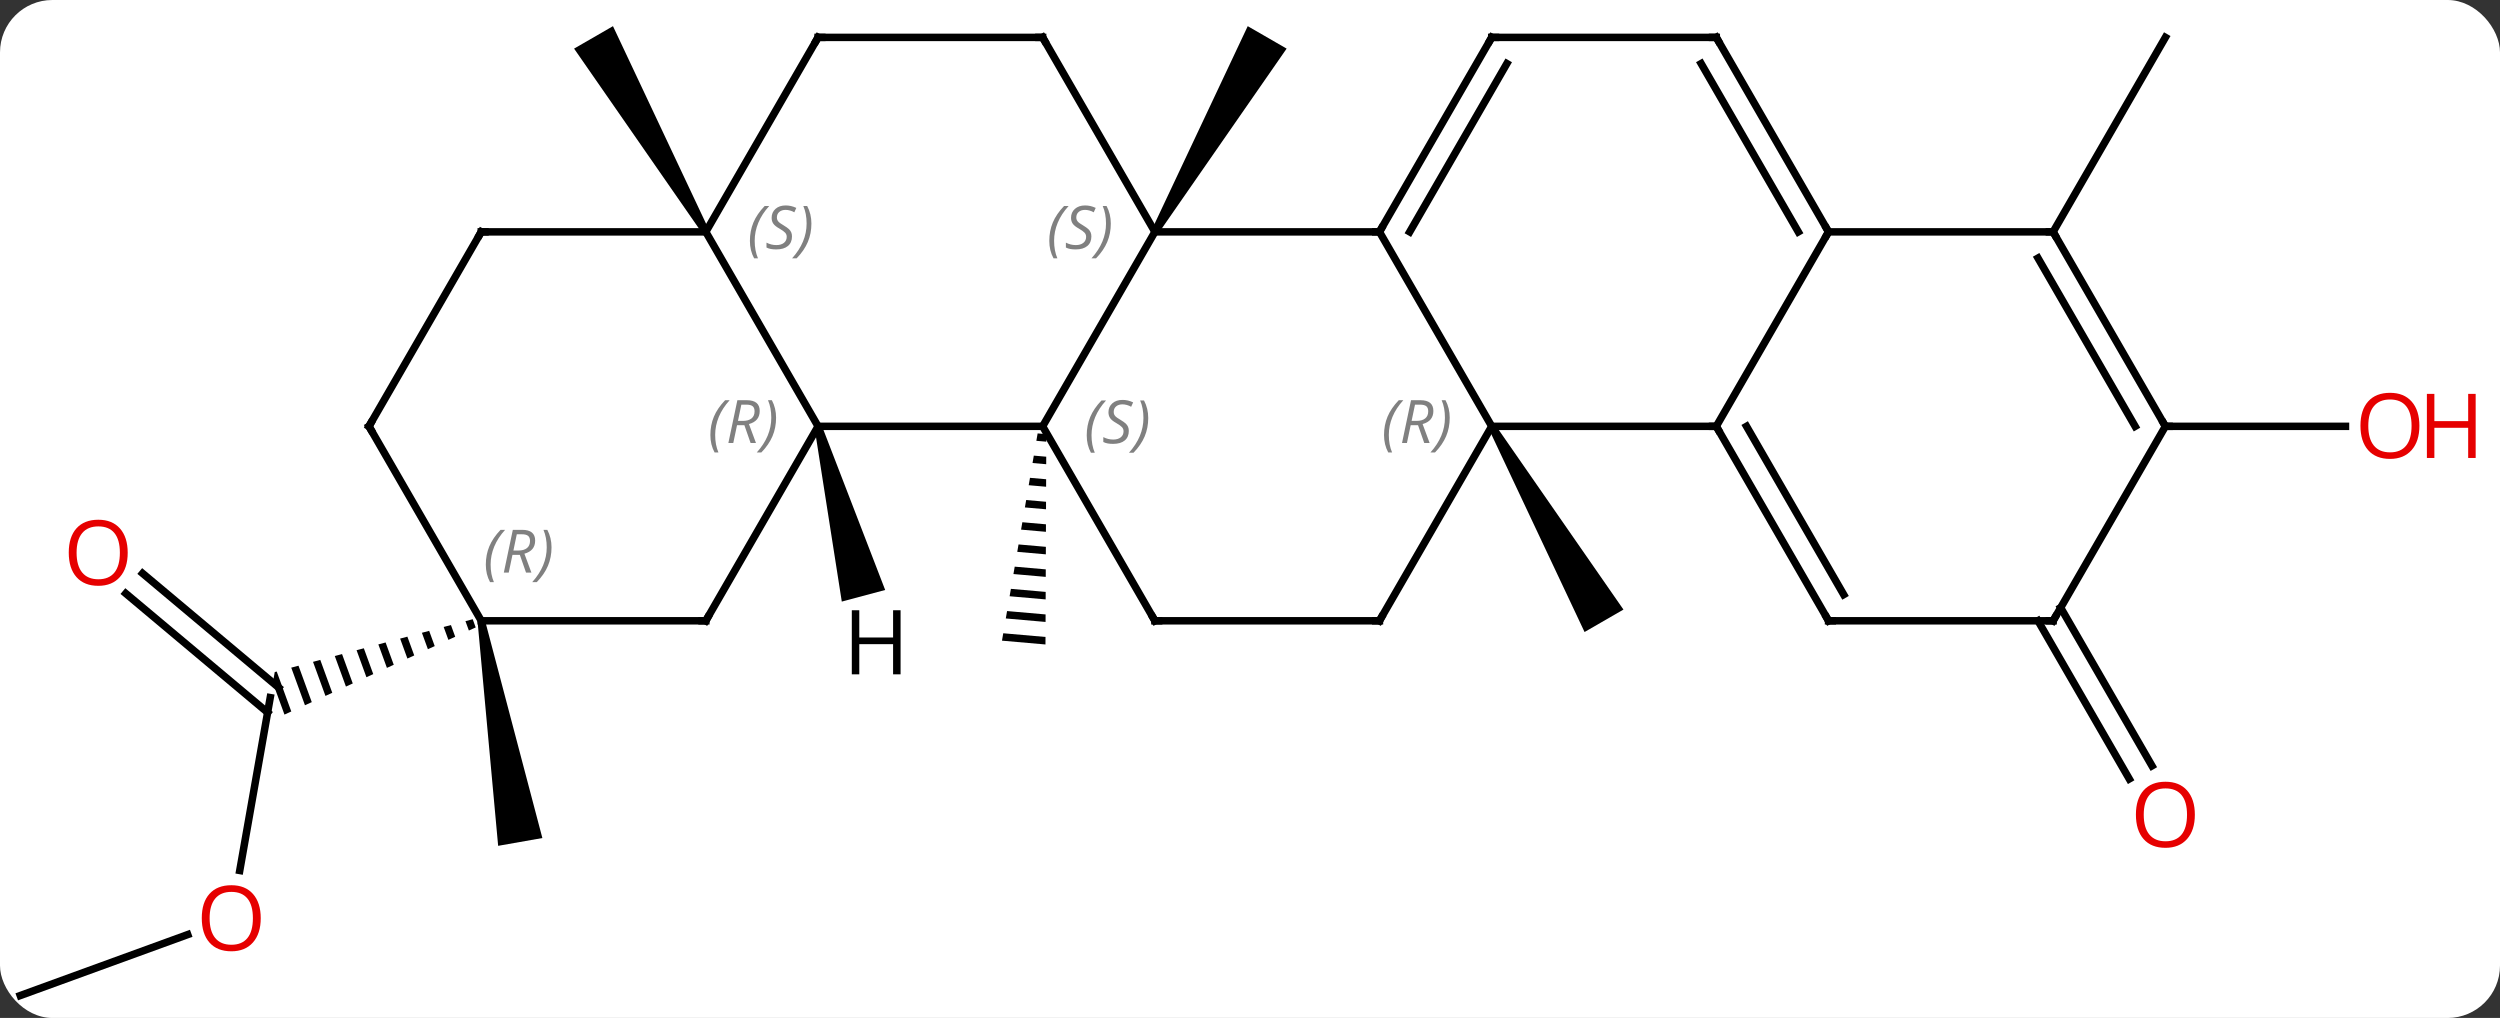 <svg width="334" viewBox="0 0 334 136" style="fill-opacity:1; color-rendering:auto; color-interpolation:auto; text-rendering:auto; stroke:black; stroke-linecap:square; stroke-miterlimit:10; shape-rendering:auto; stroke-opacity:1; fill:black; stroke-dasharray:none; font-weight:normal; stroke-width:1; font-family:'Open Sans'; font-style:normal; stroke-linejoin:miter; font-size:12; stroke-dashoffset:0; image-rendering:auto;" height="136" class="cas-substance-image" xmlns:xlink="http://www.w3.org/1999/xlink" xmlns="http://www.w3.org/2000/svg"><rect x="0" y="0" width="334" height="136" fill="#333333" stroke="none"/><svg class="cas-substance-single-component"><rect y="0" x="0" width="334" stroke="none" ry="7" rx="7" height="136" fill="white" class="cas-substance-group"/><svg y="0" x="0" width="334" viewBox="0 0 334 136" style="fill:black;" height="136" class="cas-substance-single-component-image"><svg><g><g transform="translate(161,69)" style="text-rendering:geometricPrecision; color-rendering:optimizeQuality; color-interpolation:linearRGB; stroke-linecap:butt; image-rendering:optimizeQuality;"><path style="stroke:none;" d="M-6.272 -37.772 L-7.138 -38.272 L5.697 -65.505 L10.893 -62.505 Z"/><path style="stroke:none;" d="M-22.373 -11.097 L-22.543 -10.108 L-22.543 -10.108 L-21.215 -9.991 L-21.215 -9.991 L-21.211 -10.995 L-21.211 -10.995 L-22.373 -11.097 ZM-22.884 -8.13 L-23.054 -7.141 L-23.054 -7.141 L-21.227 -6.981 L-21.227 -6.981 L-21.223 -7.984 L-21.223 -7.984 L-22.884 -8.13 ZM-23.394 -5.163 L-23.564 -4.174 L-23.564 -4.174 L-21.24 -3.971 L-21.24 -3.971 L-21.235 -4.974 L-21.235 -4.974 L-23.394 -5.163 ZM-23.904 -2.197 L-24.074 -1.208 L-21.252 -0.96 L-21.248 -1.964 L-21.248 -1.964 L-23.904 -2.197 ZM-24.415 0.77 L-24.585 1.759 L-21.264 2.05 L-21.264 2.05 L-21.26 1.047 L-24.415 0.77 ZM-24.925 3.737 L-25.095 4.726 L-25.095 4.726 L-21.276 5.06 L-21.276 5.06 L-21.272 4.057 L-21.272 4.057 L-24.925 3.737 ZM-25.435 6.704 L-25.605 7.692 L-25.605 7.692 L-21.289 8.071 L-21.289 8.071 L-21.285 7.067 L-25.435 6.704 ZM-25.945 9.67 L-26.116 10.659 L-26.116 10.659 L-21.301 11.081 L-21.301 11.081 L-21.297 10.078 L-21.297 10.078 L-25.945 9.67 ZM-26.456 12.637 L-26.626 13.626 L-26.626 13.626 L-21.313 14.092 L-21.309 13.088 L-21.309 13.088 L-26.456 12.637 ZM-26.966 15.604 L-27.136 16.593 L-27.136 16.593 L-21.325 17.102 L-21.321 16.099 L-26.966 15.604 Z"/><path style="stroke:none;" d="M37.862 -11.792 L38.728 -12.292 L55.893 12.438 L50.697 15.438 Z"/><path style="stroke:none;" d="M-66.272 -38.272 L-67.138 -37.772 L-84.303 -62.505 L-79.107 -65.505 Z"/><line y2="47.296" y1="24.198" x2="-128.968" x1="-124.896" style="fill:none;"/><line y2="7.606" y1="22.858" x2="-141.946" x1="-123.771" style="fill:none;"/><line y2="10.287" y1="26.188" x2="-144.196" x1="-125.247" style="fill:none;"/><path style="stroke:none;" d="M-97.846 13.727 L-98.816 13.986 L-98.816 13.986 L-98.359 15.239 L-97.446 14.824 L-97.846 13.727 ZM-100.755 14.504 L-101.725 14.762 L-101.096 16.487 L-100.184 16.071 L-100.184 16.071 L-100.755 14.504 ZM-103.665 15.28 L-104.634 15.539 L-104.634 15.539 L-103.833 17.735 L-102.921 17.319 L-103.665 15.28 ZM-106.574 16.057 L-107.544 16.316 L-106.571 18.983 L-105.658 18.567 L-106.574 16.057 ZM-109.483 16.833 L-110.453 17.092 L-109.308 20.23 L-108.396 19.814 L-109.483 16.833 ZM-112.392 17.61 L-113.362 17.869 L-113.362 17.869 L-112.046 21.478 L-111.133 21.062 L-111.133 21.062 L-112.392 17.61 ZM-115.302 18.386 L-116.272 18.645 L-114.783 22.726 L-113.871 22.31 L-115.302 18.386 ZM-118.211 19.163 L-119.181 19.422 L-119.181 19.422 L-117.52 23.974 L-116.608 23.558 L-118.211 19.163 ZM-121.12 19.939 L-122.09 20.198 L-120.258 25.221 L-120.258 25.221 L-119.346 24.805 L-121.12 19.939 ZM-124.03 20.716 L-124.295 20.787 L-124.547 22.216 L-122.995 26.469 L-122.995 26.469 L-122.083 26.053 L-124.03 20.716 Z"/><line y2="64.005" y1="55.86" x2="-158.295" x1="-135.921" style="fill:none;"/><path style="stroke:none;" d="M-97.197 14.025 L-96.213 13.851 L-88.54 42.961 L-94.448 44.003 Z"/><line y2="-38.022" y1="-64.005" x2="113.295" x1="128.295" style="fill:none;"/><line y2="12.188" y1="33.315" x2="114.305" x1="126.504" style="fill:none;"/><line y2="13.938" y1="35.065" x2="111.274" x1="123.472" style="fill:none;"/><line y2="-12.042" y1="-12.042" x2="128.295" x1="152.357" style="fill:none;"/><line y2="-12.042" y1="-38.022" x2="-21.705" x1="-6.705" style="fill:none;"/><line y2="-38.022" y1="-38.022" x2="23.295" x1="-6.705" style="fill:none;"/><line y2="-64.005" y1="-38.022" x2="-21.705" x1="-6.705" style="fill:none;"/><line y2="-12.042" y1="-12.042" x2="-51.705" x1="-21.705" style="fill:none;"/><line y2="13.938" y1="-12.042" x2="-6.705" x1="-21.705" style="fill:none;"/><line y2="-12.042" y1="-38.022" x2="38.295" x1="23.295" style="fill:none;"/><line y2="-64.005" y1="-38.022" x2="38.295" x1="23.295" style="fill:none;"/><line y2="-60.505" y1="-38.022" x2="40.316" x1="27.337" style="fill:none;"/><line y2="-64.005" y1="-64.005" x2="-51.705" x1="-21.705" style="fill:none;"/><line y2="-38.022" y1="-12.042" x2="-66.705" x1="-51.705" style="fill:none;"/><line y2="13.938" y1="-12.042" x2="-66.705" x1="-51.705" style="fill:none;"/><line y2="13.938" y1="13.938" x2="23.295" x1="-6.705" style="fill:none;"/><line y2="13.938" y1="-12.042" x2="23.295" x1="38.295" style="fill:none;"/><line y2="-12.042" y1="-12.042" x2="68.295" x1="38.295" style="fill:none;"/><line y2="-64.005" y1="-64.005" x2="68.295" x1="38.295" style="fill:none;"/><line y2="-38.022" y1="-64.005" x2="-66.705" x1="-51.705" style="fill:none;"/><line y2="-38.022" y1="-38.022" x2="-96.705" x1="-66.705" style="fill:none;"/><line y2="13.938" y1="13.938" x2="-96.705" x1="-66.705" style="fill:none;"/><line y2="-38.022" y1="-12.042" x2="83.295" x1="68.295" style="fill:none;"/><line y2="13.938" y1="-12.042" x2="83.295" x1="68.295" style="fill:none;"/><line y2="10.438" y1="-12.042" x2="85.316" x1="72.336" style="fill:none;"/><line y2="-38.022" y1="-64.005" x2="83.295" x1="68.295" style="fill:none;"/><line y2="-38.022" y1="-60.505" x2="79.254" x1="66.274" style="fill:none;"/><line y2="-12.042" y1="-38.022" x2="-111.705" x1="-96.705" style="fill:none;"/><line y2="-12.042" y1="13.938" x2="-111.705" x1="-96.705" style="fill:none;"/><line y2="-38.022" y1="-38.022" x2="113.295" x1="83.295" style="fill:none;"/><line y2="13.938" y1="13.938" x2="113.295" x1="83.295" style="fill:none;"/><line y2="-12.042" y1="-38.022" x2="128.295" x1="113.295" style="fill:none;"/><line y2="-12.042" y1="-34.522" x2="124.254" x1="111.274" style="fill:none;"/><line y2="-12.042" y1="13.938" x2="128.295" x1="113.295" style="fill:none;"/><path style="stroke:none;" d="M-52.188 -11.913 L-51.222 -12.171 L-42.741 9.82 L-48.537 11.373 Z"/></g><g transform="translate(161,69)" style="fill:rgb(230,0,0); text-rendering:geometricPrecision; color-rendering:optimizeQuality; image-rendering:optimizeQuality; font-family:'Open Sans'; stroke:rgb(230,0,0); color-interpolation:linearRGB;"><path style="stroke:none;" d="M-126.166 53.672 Q-126.166 55.734 -127.206 56.914 Q-128.245 58.094 -130.088 58.094 Q-131.979 58.094 -133.01 56.929 Q-134.042 55.765 -134.042 53.656 Q-134.042 51.562 -133.01 50.414 Q-131.979 49.265 -130.088 49.265 Q-128.229 49.265 -127.198 50.437 Q-126.166 51.609 -126.166 53.672 ZM-132.995 53.672 Q-132.995 55.406 -132.252 56.312 Q-131.51 57.219 -130.088 57.219 Q-128.667 57.219 -127.94 56.32 Q-127.213 55.422 -127.213 53.672 Q-127.213 51.937 -127.94 51.047 Q-128.667 50.156 -130.088 50.156 Q-131.51 50.156 -132.252 51.054 Q-132.995 51.953 -132.995 53.672 Z"/><path style="stroke:none;" d="M-143.939 4.844 Q-143.939 6.906 -144.978 8.086 Q-146.017 9.266 -147.86 9.266 Q-149.751 9.266 -150.782 8.101 Q-151.814 6.937 -151.814 4.828 Q-151.814 2.734 -150.782 1.586 Q-149.751 0.437 -147.86 0.437 Q-146.001 0.437 -144.97 1.609 Q-143.939 2.781 -143.939 4.844 ZM-150.767 4.844 Q-150.767 6.578 -150.024 7.484 Q-149.282 8.391 -147.86 8.391 Q-146.439 8.391 -145.712 7.492 Q-144.985 6.594 -144.985 4.844 Q-144.985 3.109 -145.712 2.219 Q-146.439 1.328 -147.86 1.328 Q-149.282 1.328 -150.024 2.227 Q-150.767 3.125 -150.767 4.844 Z"/><path style="stroke:none;" d="M132.232 39.848 Q132.232 41.91 131.194 43.09 Q130.154 44.27 128.311 44.27 Q126.42 44.27 125.389 43.105 Q124.358 41.941 124.358 39.832 Q124.358 37.738 125.389 36.59 Q126.42 35.441 128.311 35.441 Q130.17 35.441 131.201 36.613 Q132.232 37.785 132.232 39.848 ZM125.404 39.848 Q125.404 41.582 126.147 42.488 Q126.889 43.395 128.311 43.395 Q129.732 43.395 130.459 42.496 Q131.186 41.598 131.186 39.848 Q131.186 38.113 130.459 37.223 Q129.732 36.332 128.311 36.332 Q126.889 36.332 126.147 37.23 Q125.404 38.129 125.404 39.848 Z"/><path style="stroke:none;" d="M162.232 -12.112 Q162.232 -10.05 161.194 -8.87 Q160.154 -7.69 158.311 -7.69 Q156.42 -7.69 155.389 -8.854 Q154.357 -10.019 154.357 -12.128 Q154.357 -14.222 155.389 -15.37 Q156.42 -16.519 158.311 -16.519 Q160.17 -16.519 161.201 -15.347 Q162.232 -14.175 162.232 -12.112 ZM155.404 -12.112 Q155.404 -10.378 156.147 -9.472 Q156.889 -8.565 158.311 -8.565 Q159.732 -8.565 160.459 -9.464 Q161.186 -10.362 161.186 -12.112 Q161.186 -13.847 160.459 -14.737 Q159.732 -15.628 158.311 -15.628 Q156.889 -15.628 156.147 -14.729 Q155.404 -13.831 155.404 -12.112 Z"/><path style="stroke:none;" d="M169.748 -7.815 L168.748 -7.815 L168.748 -11.847 L164.232 -11.847 L164.232 -7.815 L163.232 -7.815 L163.232 -16.378 L164.232 -16.378 L164.232 -12.737 L168.748 -12.737 L168.748 -16.378 L169.748 -16.378 L169.748 -7.815 Z"/></g><g transform="translate(161,69)" style="font-size:8.4px; fill:gray; text-rendering:geometricPrecision; image-rendering:optimizeQuality; color-rendering:optimizeQuality; font-family:'Open Sans'; font-style:italic; stroke:gray; color-interpolation:linearRGB;"><path style="stroke:none;" d="M-20.814 -36.819 Q-20.814 -38.147 -20.345 -39.272 Q-19.876 -40.397 -18.845 -41.475 L-18.235 -41.475 Q-19.204 -40.413 -19.689 -39.241 Q-20.173 -38.069 -20.173 -36.835 Q-20.173 -35.507 -19.735 -34.491 L-20.251 -34.491 Q-20.814 -35.522 -20.814 -36.819 ZM-15.191 -37.413 Q-15.191 -36.585 -15.738 -36.132 Q-16.285 -35.678 -17.285 -35.678 Q-17.691 -35.678 -18.003 -35.733 Q-18.316 -35.788 -18.597 -35.928 L-18.597 -36.585 Q-17.972 -36.257 -17.269 -36.257 Q-16.644 -36.257 -16.269 -36.553 Q-15.894 -36.85 -15.894 -37.366 Q-15.894 -37.678 -16.097 -37.905 Q-16.3 -38.132 -16.863 -38.46 Q-17.457 -38.788 -17.683 -39.116 Q-17.91 -39.444 -17.91 -39.897 Q-17.91 -40.632 -17.394 -41.093 Q-16.878 -41.553 -16.035 -41.553 Q-15.66 -41.553 -15.324 -41.475 Q-14.988 -41.397 -14.613 -41.225 L-14.879 -40.632 Q-15.129 -40.788 -15.449 -40.874 Q-15.769 -40.96 -16.035 -40.96 Q-16.566 -40.96 -16.886 -40.686 Q-17.207 -40.413 -17.207 -39.944 Q-17.207 -39.741 -17.136 -39.593 Q-17.066 -39.444 -16.925 -39.311 Q-16.785 -39.178 -16.363 -38.928 Q-15.8 -38.585 -15.597 -38.389 Q-15.394 -38.194 -15.293 -37.96 Q-15.191 -37.725 -15.191 -37.413 ZM-12.597 -39.132 Q-12.597 -37.803 -13.073 -36.671 Q-13.55 -35.538 -14.565 -34.491 L-15.175 -34.491 Q-13.237 -36.647 -13.237 -39.132 Q-13.237 -40.46 -13.675 -41.475 L-13.159 -41.475 Q-12.597 -40.413 -12.597 -39.132 Z"/><path style="stroke:none;" d="M-15.813 -10.839 Q-15.813 -12.167 -15.345 -13.292 Q-14.876 -14.417 -13.845 -15.495 L-13.235 -15.495 Q-14.204 -14.433 -14.688 -13.261 Q-15.173 -12.089 -15.173 -10.854 Q-15.173 -9.526 -14.735 -8.511 L-15.251 -8.511 Q-15.813 -9.542 -15.813 -10.839 ZM-10.191 -11.433 Q-10.191 -10.604 -10.738 -10.151 Q-11.285 -9.698 -12.285 -9.698 Q-12.691 -9.698 -13.004 -9.753 Q-13.316 -9.808 -13.597 -9.948 L-13.597 -10.604 Q-12.972 -10.276 -12.269 -10.276 Q-11.644 -10.276 -11.269 -10.573 Q-10.894 -10.87 -10.894 -11.386 Q-10.894 -11.698 -11.097 -11.925 Q-11.3 -12.151 -11.863 -12.479 Q-12.457 -12.808 -12.683 -13.136 Q-12.91 -13.464 -12.91 -13.917 Q-12.91 -14.651 -12.394 -15.112 Q-11.879 -15.573 -11.035 -15.573 Q-10.66 -15.573 -10.324 -15.495 Q-9.988 -15.417 -9.613 -15.245 L-9.879 -14.651 Q-10.129 -14.808 -10.449 -14.894 Q-10.769 -14.979 -11.035 -14.979 Q-11.566 -14.979 -11.886 -14.706 Q-12.207 -14.433 -12.207 -13.964 Q-12.207 -13.761 -12.136 -13.612 Q-12.066 -13.464 -11.925 -13.331 Q-11.785 -13.198 -11.363 -12.948 Q-10.8 -12.604 -10.597 -12.409 Q-10.394 -12.214 -10.293 -11.979 Q-10.191 -11.745 -10.191 -11.433 ZM-7.596 -13.151 Q-7.596 -11.823 -8.073 -10.69 Q-8.55 -9.558 -9.565 -8.511 L-10.175 -8.511 Q-8.237 -10.667 -8.237 -13.151 Q-8.237 -14.479 -8.675 -15.495 L-8.159 -15.495 Q-7.596 -14.433 -7.596 -13.151 Z"/></g><g transform="translate(161,69)" style="stroke-linecap:butt; font-size:8.4px; text-rendering:geometricPrecision; image-rendering:optimizeQuality; color-rendering:optimizeQuality; font-family:'Open Sans'; font-style:italic; color-interpolation:linearRGB; stroke-miterlimit:5;"><path style="fill:none;" d="M23.545 -38.455 L23.295 -38.022 L22.795 -38.022"/><path style="fill:none;" d="M-21.455 -63.572 L-21.705 -64.005 L-22.205 -64.005"/><path style="fill:gray; stroke:none;" d="M-66.094 -10.878 Q-66.094 -12.206 -65.625 -13.331 Q-65.156 -14.456 -64.125 -15.534 L-63.516 -15.534 Q-64.484 -14.472 -64.969 -13.3 Q-65.453 -12.128 -65.453 -10.894 Q-65.453 -9.565 -65.016 -8.55 L-65.531 -8.55 Q-66.094 -9.581 -66.094 -10.878 ZM-62.534 -12.19 L-63.034 -9.815 L-63.69 -9.815 L-62.487 -15.534 L-61.237 -15.534 Q-59.502 -15.534 -59.502 -14.097 Q-59.502 -12.737 -60.94 -12.347 L-60.002 -9.815 L-60.721 -9.815 L-61.549 -12.19 L-62.534 -12.19 ZM-61.956 -14.94 Q-62.346 -13.019 -62.409 -12.769 L-61.752 -12.769 Q-61.002 -12.769 -60.596 -13.097 Q-60.19 -13.425 -60.19 -14.05 Q-60.19 -14.519 -60.448 -14.729 Q-60.706 -14.94 -61.299 -14.94 L-61.956 -14.94 ZM-57.316 -13.19 Q-57.316 -11.862 -57.793 -10.729 Q-58.27 -9.597 -59.285 -8.55 L-59.895 -8.55 Q-57.957 -10.706 -57.957 -13.19 Q-57.957 -14.519 -58.395 -15.534 L-57.879 -15.534 Q-57.316 -14.472 -57.316 -13.19 Z"/><path style="fill:none;" d="M-6.955 13.505 L-6.705 13.938 L-6.205 13.938"/><path style="fill:gray; stroke:none;" d="M23.906 -10.878 Q23.906 -12.206 24.375 -13.331 Q24.844 -14.456 25.875 -15.534 L26.485 -15.534 Q25.516 -14.472 25.031 -13.3 Q24.547 -12.128 24.547 -10.894 Q24.547 -9.565 24.985 -8.55 L24.469 -8.55 Q23.906 -9.581 23.906 -10.878 ZM27.466 -12.19 L26.966 -9.815 L26.31 -9.815 L27.513 -15.534 L28.763 -15.534 Q30.498 -15.534 30.498 -14.097 Q30.498 -12.737 29.06 -12.347 L29.998 -9.815 L29.279 -9.815 L28.451 -12.19 L27.466 -12.19 ZM28.044 -14.94 Q27.654 -13.019 27.591 -12.769 L28.248 -12.769 Q28.998 -12.769 29.404 -13.097 Q29.81 -13.425 29.81 -14.05 Q29.81 -14.519 29.552 -14.729 Q29.294 -14.94 28.701 -14.94 L28.044 -14.94 ZM32.684 -13.19 Q32.684 -11.862 32.207 -10.729 Q31.73 -9.597 30.715 -8.55 L30.105 -8.55 Q32.043 -10.706 32.043 -13.19 Q32.043 -14.519 31.605 -15.534 L32.121 -15.534 Q32.684 -14.472 32.684 -13.19 Z"/><path style="fill:none;" d="M38.045 -63.572 L38.295 -64.005 L38.795 -64.005"/><path style="fill:none;" d="M-51.205 -64.005 L-51.705 -64.005 L-51.955 -63.572"/><path style="fill:gray; stroke:none;" d="M-60.813 -36.819 Q-60.813 -38.147 -60.345 -39.272 Q-59.876 -40.397 -58.845 -41.475 L-58.235 -41.475 Q-59.204 -40.413 -59.688 -39.241 Q-60.173 -38.069 -60.173 -36.835 Q-60.173 -35.507 -59.735 -34.491 L-60.251 -34.491 Q-60.813 -35.522 -60.813 -36.819 ZM-55.191 -37.413 Q-55.191 -36.585 -55.738 -36.132 Q-56.285 -35.678 -57.285 -35.678 Q-57.691 -35.678 -58.004 -35.733 Q-58.316 -35.788 -58.597 -35.928 L-58.597 -36.585 Q-57.972 -36.257 -57.269 -36.257 Q-56.644 -36.257 -56.269 -36.553 Q-55.894 -36.85 -55.894 -37.366 Q-55.894 -37.678 -56.097 -37.905 Q-56.3 -38.132 -56.863 -38.46 Q-57.457 -38.788 -57.683 -39.116 Q-57.91 -39.444 -57.91 -39.897 Q-57.91 -40.632 -57.394 -41.093 Q-56.879 -41.553 -56.035 -41.553 Q-55.66 -41.553 -55.324 -41.475 Q-54.988 -41.397 -54.613 -41.225 L-54.879 -40.632 Q-55.129 -40.788 -55.449 -40.874 Q-55.769 -40.96 -56.035 -40.96 Q-56.566 -40.96 -56.886 -40.686 Q-57.207 -40.413 -57.207 -39.944 Q-57.207 -39.741 -57.136 -39.593 Q-57.066 -39.444 -56.925 -39.311 Q-56.785 -39.178 -56.363 -38.928 Q-55.8 -38.585 -55.597 -38.389 Q-55.394 -38.194 -55.292 -37.96 Q-55.191 -37.725 -55.191 -37.413 ZM-52.596 -39.132 Q-52.596 -37.803 -53.073 -36.671 Q-53.55 -35.538 -54.565 -34.491 L-55.175 -34.491 Q-53.237 -36.647 -53.237 -39.132 Q-53.237 -40.46 -53.675 -41.475 L-53.159 -41.475 Q-52.596 -40.413 -52.596 -39.132 Z"/><path style="fill:none;" d="M-66.455 13.505 L-66.705 13.938 L-67.205 13.938"/><path style="fill:none;" d="M22.795 13.938 L23.295 13.938 L23.545 13.505"/><path style="fill:none;" d="M68.545 -11.609 L68.295 -12.042 L67.795 -12.042"/><path style="fill:none;" d="M67.795 -64.005 L68.295 -64.005 L68.545 -63.572"/><path style="fill:none;" d="M-96.205 -38.022 L-96.705 -38.022 L-96.955 -37.589"/><path style="fill:gray; stroke:none;" d="M-96.094 6.442 Q-96.094 5.114 -95.625 3.989 Q-95.156 2.864 -94.125 1.786 L-93.516 1.786 Q-94.484 2.848 -94.969 4.02 Q-95.453 5.192 -95.453 6.426 Q-95.453 7.754 -95.016 8.77 L-95.531 8.77 Q-96.094 7.739 -96.094 6.442 ZM-92.534 5.129 L-93.034 7.504 L-93.69 7.504 L-92.487 1.786 L-91.237 1.786 Q-89.502 1.786 -89.502 3.223 Q-89.502 4.582 -90.94 4.973 L-90.002 7.504 L-90.721 7.504 L-91.549 5.129 L-92.534 5.129 ZM-91.956 2.379 Q-92.346 4.301 -92.409 4.551 L-91.752 4.551 Q-91.002 4.551 -90.596 4.223 Q-90.19 3.895 -90.19 3.27 Q-90.19 2.801 -90.448 2.59 Q-90.706 2.379 -91.299 2.379 L-91.956 2.379 ZM-87.316 4.129 Q-87.316 5.457 -87.793 6.59 Q-88.269 7.723 -89.285 8.77 L-89.894 8.77 Q-87.957 6.614 -87.957 4.129 Q-87.957 2.801 -88.394 1.786 L-87.879 1.786 Q-87.316 2.848 -87.316 4.129 Z"/><path style="fill:none;" d="M83.045 -38.455 L83.295 -38.022 L83.045 -37.589"/><path style="fill:none;" d="M83.045 13.505 L83.295 13.938 L83.795 13.938"/><path style="fill:none;" d="M-111.455 -12.475 L-111.705 -12.042 L-111.455 -11.609"/><path style="fill:none;" d="M113.545 -37.589 L113.295 -38.022 L112.795 -38.022"/><path style="fill:none;" d="M112.795 13.938 L113.295 13.938 L113.545 13.505"/><path style="fill:none;" d="M128.045 -12.475 L128.295 -12.042 L128.795 -12.042"/><path style="stroke:none;" d="M-40.683 21.091 L-41.683 21.091 L-41.683 17.06 L-46.199 17.06 L-46.199 21.091 L-47.199 21.091 L-47.199 12.529 L-46.199 12.529 L-46.199 16.169 L-41.683 16.169 L-41.683 12.529 L-40.683 12.529 L-40.683 21.091 Z"/></g></g></svg></svg></svg></svg>
